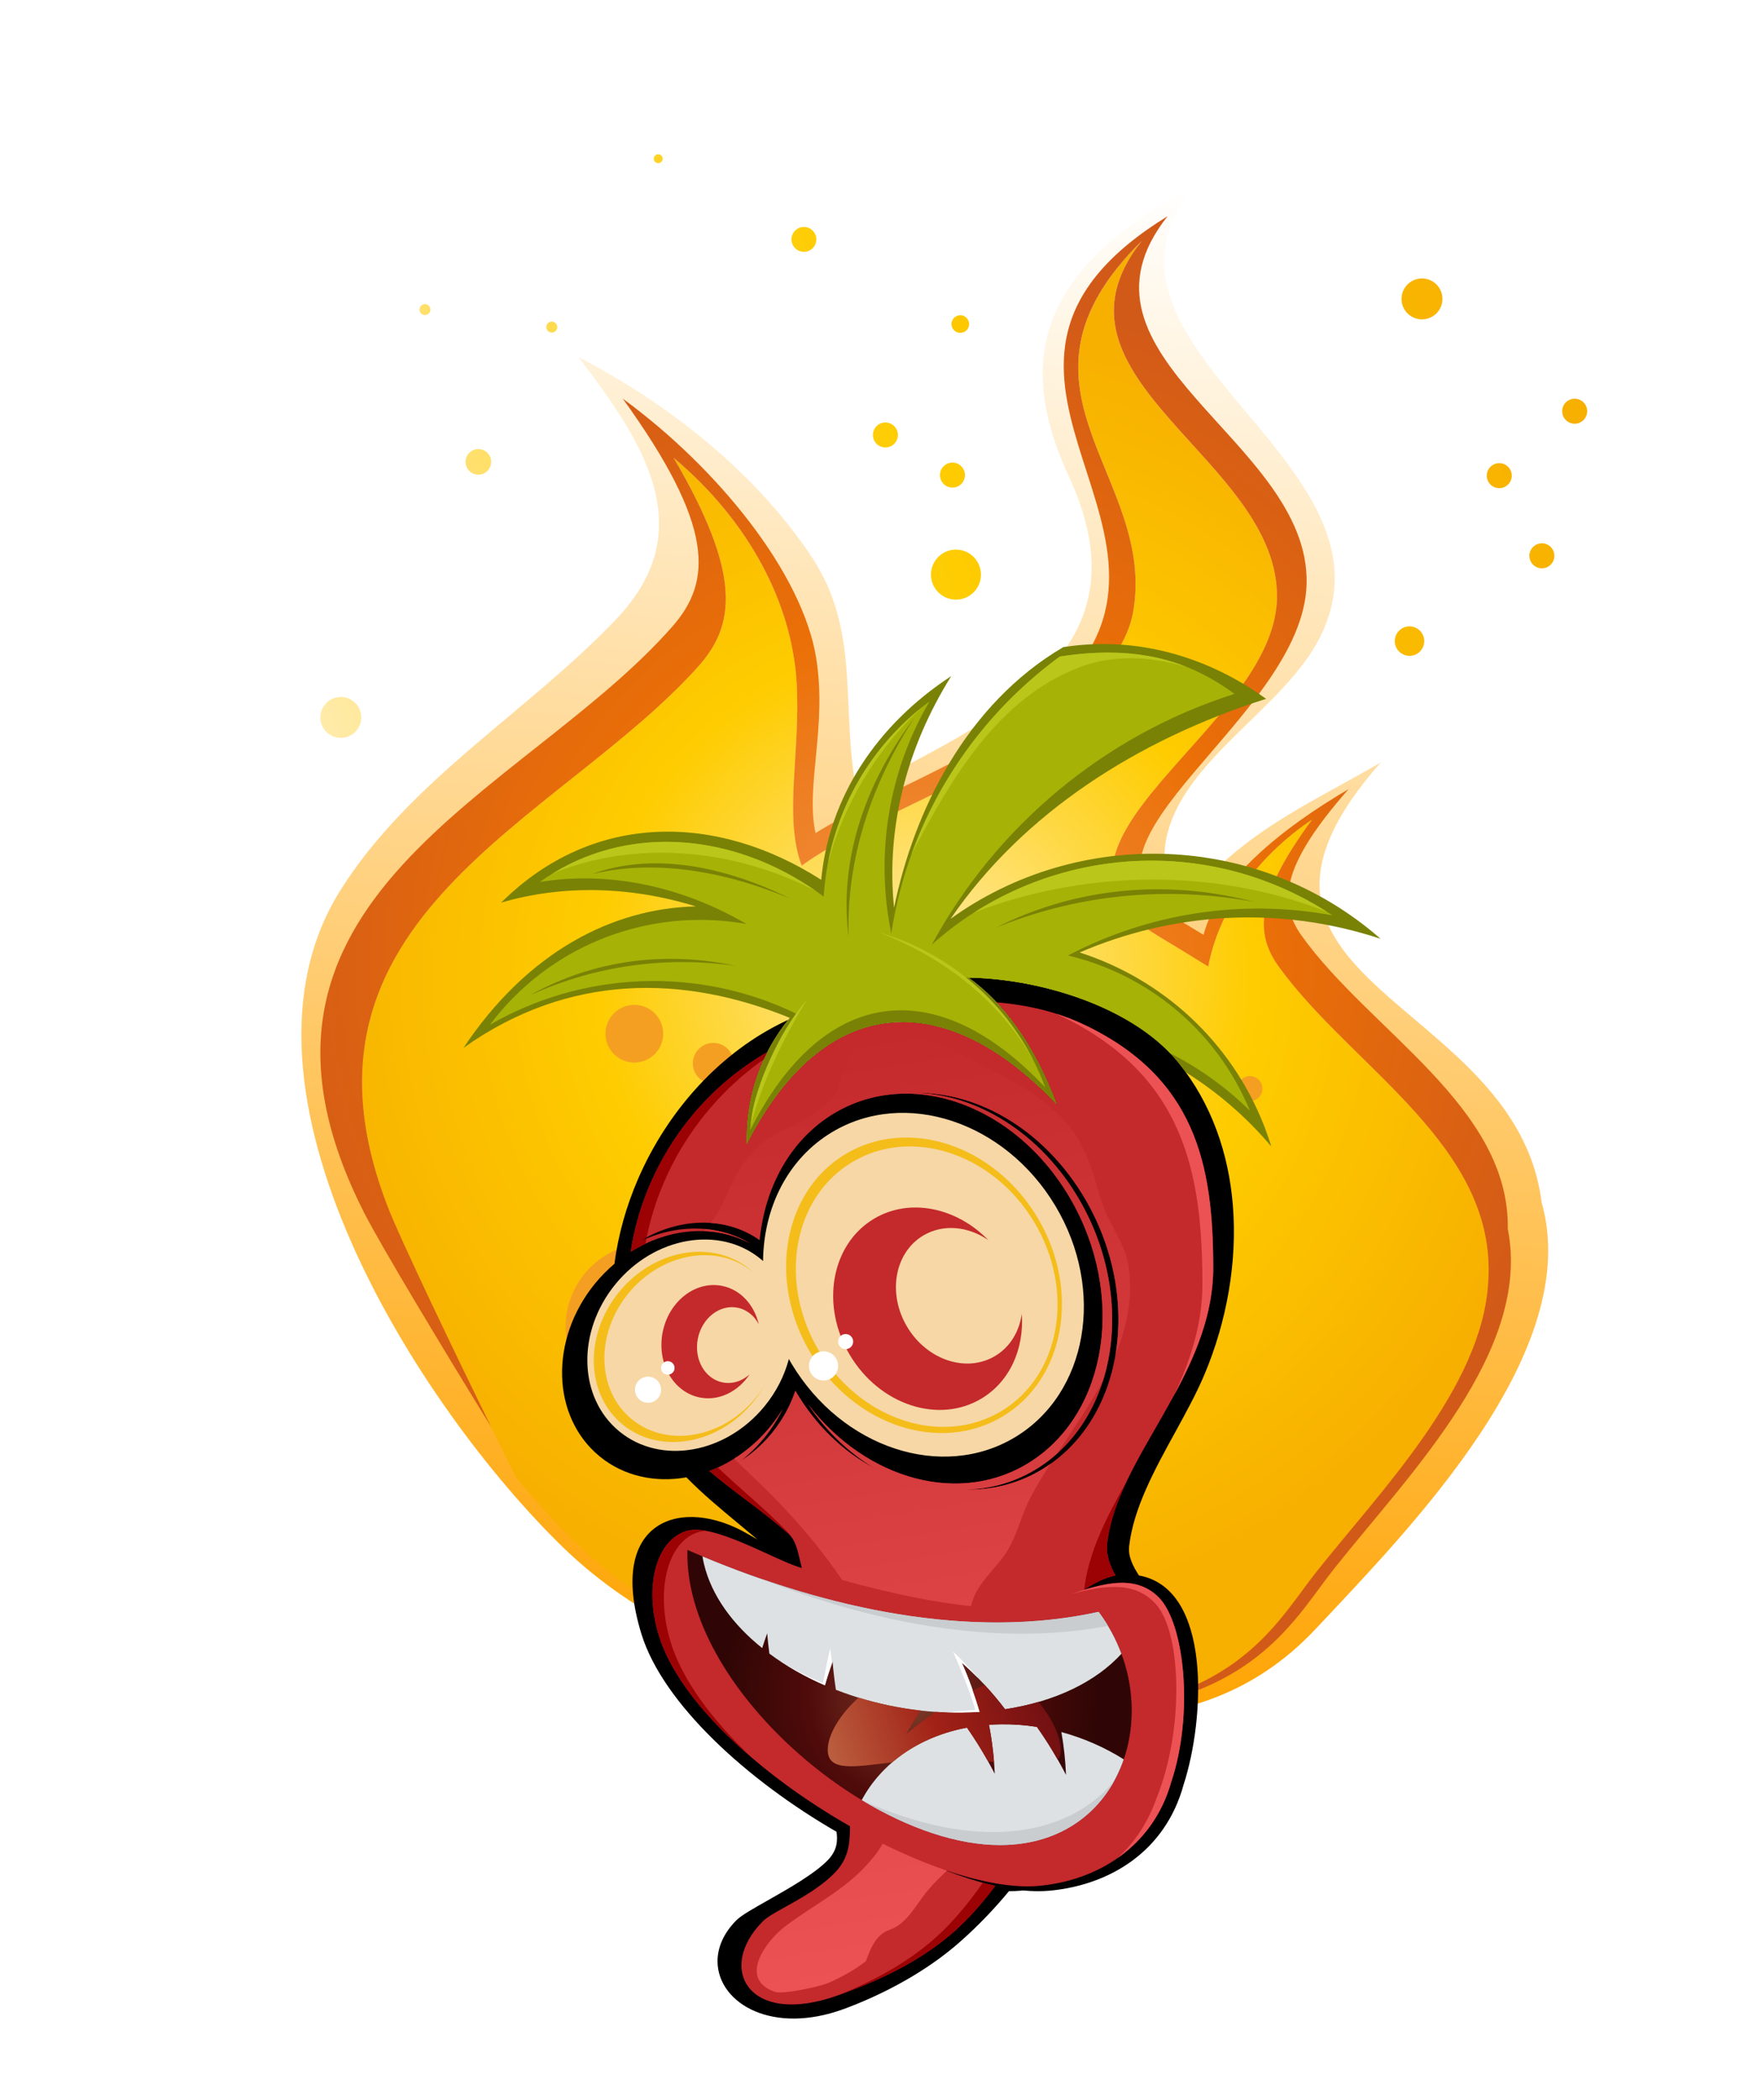 <?xml version="1.0" encoding="utf-8"?>
<!-- Generator: Adobe Illustrator 14.0.0, SVG Export Plug-In . SVG Version: 6.00 Build 43363)  -->
<!DOCTYPE svg PUBLIC "-//W3C//DTD SVG 1.1//EN" "http://www.w3.org/Graphics/SVG/1.1/DTD/svg11.dtd">
<svg version="1.1" id="Ebene_1" xmlns="http://www.w3.org/2000/svg" xmlns:xlink="http://www.w3.org/1999/xlink" x="0px" y="0px"
	 width="1000px" height="1191px" viewBox="0 0 1000 1191" enable-background="new 0 0 1000 1191" xml:space="preserve">
<rect fill="#FFFFFF" width="1000" height="1191"/>
<linearGradient id="SVGID_1_" gradientUnits="userSpaceOnUse" x1="496.957" y1="965.278" x2="572.991" y2="96.203">
	<stop  offset="0" style="stop-color:#FFA300"/>
	<stop  offset="1" style="stop-color:#FFFFFF"/>
</linearGradient>
<path fill-rule="evenodd" clip-rule="evenodd" fill="url(#SVGID_1_)" d="M319.952,878.105
	c39.893,38.684,99.342,68.075,167.227,79.976c87.22,13.122,187.543,42.685,259.633-34.201
	c53.128-56.667,152.378-157.149,128.077-241.974c-14.555-116.889-201.796-124.012-91.259-249.432
	c-30.359,17.798-63.883,33.041-89.88,57.299c-15.876,14.816-38.284,14.899-31.617-15.184c9.692-43.723,65.961-72.596,86.447-112.039
	c52.211-100.514-144.86-164.409-71.127-257.209c-73.479,40.412-107.315,86.377-70.981,164.551
	c46.357,99.737-39.556,136.917-120.325,178.946c-9.189-46.394,2.527-90.511-25.184-132.464
	c-31.828-48.187-81.674-87.529-132.607-113.782c37.465,49.089,69.538,98.12,21.274,148.742
	c-50.283,52.735-117.157,91.113-156.543,153.835C122.258,617.965,237.655,798.304,319.952,878.105z"/>
<radialGradient id="SVGID_2_" cx="525.304" cy="573.961" r="455.214" gradientTransform="matrix(0.817 0 0 0.817 96.195 85.379)" gradientUnits="userSpaceOnUse">
	<stop  offset="0" style="stop-color:#FFEBA9"/>
	<stop  offset="0.5" style="stop-color:#FECC00"/>
	<stop  offset="1" style="stop-color:#F7AF00"/>
</radialGradient>
<path fill-rule="evenodd" clip-rule="evenodd" fill="url(#SVGID_2_)" d="M503,949.386c35.621,5.885,74.714,26.446,119.358,21.241
	c82.963-9.682,103.592-52.448,125.059-79.415c36.493-45.854,93.406-104.062,97.161-163.332c0.021-0.278,0.039-0.557,0.059-0.832
	c0.005-0.095,0.009-0.188,0.014-0.283c4.924-76.913-77.4-121.177-118.802-178.308c-13.35-18.425-13.896-39.177,18.813-83.552
	c-32.896,22.149-53.162,52.844-58.958,83.346c-10.073-6.27-19.65-12.066-28.358-17.308
	c-85.049-51.184,65.702-117.331,67.377-191.314c1.791-79.197-138.71-124.943-76.774-202.896
	c-84.884,83.807,8.851,132.917-4.855,210.404c-2.431,13.716-10.71,27.561-27.283,46.003
	c-40.914,45.529-110.639,62.572-160.836,97.844c-10.381-27.662-0.44-64.992-2.885-104.307
	c-2.741-43.953-26.48-90.676-69.752-126.957c38.816,66.234,35.03,94.89,13.861,118.456
	c-79.55,88.522-239.531,142.114-176.214,306.108c10.819,28.03,72.421,153.374,73.266,154.379
	c39.548,46.976,71.851,75.708,123.609,86.42C416.859,925.083,480.923,945.737,503,949.386z"/>
<path fill-rule="evenodd" clip-rule="evenodd" fill="#FFEC55" d="M627.708,647.662c3.906,0.205,6.923,3.545,6.708,7.45
	c-0.204,3.916-3.545,6.92-7.453,6.714c-3.915-0.207-6.92-3.54-6.711-7.455C620.454,650.458,623.796,647.453,627.708,647.662z"/>
<g>
	<path fill-rule="evenodd" clip-rule="evenodd" fill="#F49F22" d="M343.626,712.118c-22.392,13.8-29.36,43.148-15.557,65.545
		c13.797,22.39,43.143,29.356,65.541,15.559c22.391-13.8,29.359-43.148,15.56-65.542
		C395.376,705.287,366.02,698.319,343.626,712.118z"/>
	<path fill-rule="evenodd" clip-rule="evenodd" fill="#F49F22" d="M630.064,697.025c-7.823-0.412-14.499,5.606-14.918,13.425
		c-0.407,7.826,5.606,14.504,13.429,14.912c7.824,0.409,14.511-5.597,14.915-13.423C643.9,704.111,637.889,697.438,630.064,697.025z
		"/>
	<path fill-rule="evenodd" clip-rule="evenodd" fill="#F49F22" d="M676.896,693.54c-9.225-0.481-17.098,6.606-17.584,15.815
		c-0.482,9.225,6.602,17.101,15.825,17.58c9.222,0.491,17.091-6.598,17.577-15.817C693.196,701.896,686.111,694.022,676.896,693.54z
		"/>
	<path fill-rule="evenodd" clip-rule="evenodd" fill="#F49F22" d="M664.11,628.029c3.377-4.378,2.561-10.653-1.814-14.029
		c-4.369-3.378-10.649-2.566-14.02,1.807c-3.383,4.378-2.571,10.658,1.802,14.031C654.448,633.215,660.728,632.4,664.11,628.029z"/>
	<path fill-rule="evenodd" clip-rule="evenodd" fill="#F49F22" d="M709.776,610.434c-3.897-0.205-7.252,2.796-7.453,6.712
		c-0.207,3.911,2.798,7.255,6.709,7.458c3.919,0.204,7.255-2.801,7.461-6.717C716.699,613.978,713.688,610.635,709.776,610.434z"/>
	<path fill-rule="evenodd" clip-rule="evenodd" fill="#F49F22" d="M569.926,668.72c-3.099-2.397-7.564-1.82-9.956,1.277
		c-2.393,3.108-1.817,7.558,1.282,9.952c3.104,2.398,7.558,1.824,9.949-1.28C573.595,675.569,573.021,671.109,569.926,668.72z"/>
	<path fill-rule="evenodd" clip-rule="evenodd" fill="#F49F22" d="M612.72,632.16c-3.103-2.396-7.558-1.818-9.954,1.28
		c-2.392,3.103-1.816,7.558,1.286,9.952c3.101,2.396,7.554,1.819,9.945-1.283C616.395,639.008,615.826,634.554,612.72,632.16z"/>
	<path fill-rule="evenodd" clip-rule="evenodd" fill="#F49F22" d="M465.796,610.73c-6.405-0.334-11.864,4.593-12.207,10.994
		c-0.339,6.402,4.582,11.863,10.985,12.201c6.399,0.338,11.872-4.586,12.205-10.984C477.118,616.536,472.198,611.076,465.796,610.73
		z"/>
	<path fill-rule="evenodd" clip-rule="evenodd" fill="#F49F22" d="M368.591,600.295c7.7-4.744,10.093-14.83,5.354-22.526
		c-4.742-7.69-14.833-10.083-22.526-5.343c-7.703,4.74-10.095,14.826-5.354,22.523C350.812,602.641,360.901,605.037,368.591,600.295
		z"/>
	<path fill-rule="evenodd" clip-rule="evenodd" fill="#F49F22" d="M400.726,656.328c6.4,0.338,11.868-4.579,12.206-10.984
		c0.333-6.402-4.583-11.861-10.985-12.201c-6.407-0.334-11.865,4.582-12.199,10.988C389.41,650.533,394.326,656.002,400.726,656.328
		z"/>
	<path fill-rule="evenodd" clip-rule="evenodd" fill="#F49F22" d="M515.634,564.184c-5.458,3.36-7.161,10.521-3.791,15.976
		c3.363,5.462,10.513,7.156,15.968,3.798c5.461-3.367,7.162-10.522,3.797-15.982C528.239,562.519,521.085,560.82,515.634,564.184z"
		/>
	<path fill-rule="evenodd" clip-rule="evenodd" fill="#F49F22" d="M398.718,593.309c-5.456,3.362-7.157,10.517-3.791,15.971
		c3.365,5.46,10.521,7.156,15.976,3.803c5.456-3.369,7.154-10.522,3.79-15.978C411.332,591.635,404.178,589.943,398.718,593.309z"/>
</g>
<linearGradient id="SVGID_3_" gradientUnits="userSpaceOnUse" x1="171.627" y1="381.046" x2="863.384" y2="129.267">
	<stop  offset="0" style="stop-color:#FFEBA9"/>
	<stop  offset="0.5" style="stop-color:#FECC00"/>
	<stop  offset="1" style="stop-color:#F7AF00"/>
</linearGradient>
<path fill-rule="evenodd" clip-rule="evenodd" fill="url(#SVGID_3_)" d="M556.709,326.688c-0.414,7.83-7.087,13.843-14.921,13.425
	c-7.818-0.409-13.832-7.086-13.423-14.915c0.419-7.818,7.093-13.83,14.921-13.42C551.103,312.185,557.12,318.868,556.709,326.688z
	 M800.39,355.319c-4.611-0.246-8.549,3.299-8.79,7.911c-0.242,4.604,3.304,8.54,7.914,8.786c4.609,0.244,8.545-3.302,8.787-7.914
	C808.544,359.497,804.998,355.559,800.39,355.319z M506.84,241.119c-3.105-2.393-7.558-1.819-9.952,1.277
	c-2.389,3.11-1.819,7.564,1.28,9.959c3.104,2.389,7.562,1.816,9.947-1.284C510.513,247.968,509.945,243.511,506.84,241.119z
	 M541.944,187.794c2.184,1.682,5.323,1.276,7.017-0.914c1.682-2.185,1.274-5.326-0.908-7.008c-2.182-1.694-5.327-1.288-7.017,0.902
	C539.349,182.958,539.755,186.098,541.944,187.794z M540.177,276.579c3.915,0.208,7.251-2.799,7.458-6.71
	c0.207-3.915-2.793-7.254-6.708-7.458c-3.912-0.207-7.25,2.802-7.454,6.711C533.268,273.034,536.265,276.376,540.177,276.579z
	 M875.446,308.191c-3.914-0.205-7.256,2.805-7.455,6.717c-0.204,3.914,2.796,7.249,6.71,7.457c3.911,0.202,7.251-2.803,7.462-6.715
	C882.367,311.738,879.357,308.396,875.446,308.191z M855.228,264.2c-3.103-2.392-7.561-1.816-9.954,1.282
	c-2.392,3.1-1.822,7.551,1.278,9.95c3.107,2.393,7.563,1.82,9.949-1.286C858.902,271.046,858.321,266.594,855.228,264.2z
	 M898.021,227.641c-3.103-2.392-7.556-1.819-9.951,1.282c-2.395,3.104-1.821,7.562,1.285,9.952c3.096,2.389,7.554,1.82,9.941-1.276
	C901.693,234.49,901.118,230.034,898.021,227.641z M456.608,128.756c-3.886-0.201-7.211,2.791-7.407,6.678
	c-0.214,3.888,2.777,7.208,6.673,7.417c3.888,0.203,7.209-2.783,7.418-6.678C463.494,132.286,460.496,128.96,456.608,128.756z
	 M267.658,255.803c-3.418,2.106-4.478,6.588-2.369,10.001c2.099,3.421,6.582,4.482,9.998,2.377
	c3.415-2.105,4.486-6.583,2.373-10.003C275.552,254.761,271.079,253.703,267.658,255.803z M372.241,87.874
	c-1.188,0.73-1.554,2.286-0.833,3.471c0.742,1.192,2.289,1.556,3.485,0.825c1.18-0.731,1.552-2.29,0.815-3.475
	C374.976,87.512,373.422,87.14,372.241,87.874z M241.341,172.513c-1.709-0.09-3.17,1.224-3.257,2.932
	c-0.092,1.707,1.22,3.168,2.931,3.253c1.704,0.095,3.17-1.217,3.258-2.932C244.361,174.065,243.05,172.602,241.341,172.513z
	 M194.025,395.357c-6.406-0.333-11.861,4.583-12.208,10.986c-0.329,6.408,4.591,11.871,10.986,12.197
	c6.404,0.342,11.874-4.58,12.208-10.979C205.345,401.162,200.43,395.694,194.025,395.357z M800.932,159.667
	c-5.456,3.363-7.158,10.514-3.796,15.971c3.366,5.464,10.519,7.161,15.978,3.8c5.465-3.359,7.154-10.52,3.79-15.979
	C813.54,158.002,806.388,156.301,800.932,159.667z M311.548,182.896c-1.458,0.897-1.913,2.812-1.015,4.268
	c0.892,1.451,2.805,1.908,4.261,1.012c1.458-0.897,1.913-2.811,1.015-4.268C314.909,182.452,313,181.994,311.548,182.896z"/>
<radialGradient id="SVGID_4_" cx="518.545" cy="565.23" r="469.659" gradientTransform="matrix(0.817 0 0 0.817 96.195 85.379)" gradientUnits="userSpaceOnUse">
	<stop  offset="0" style="stop-color:#F2954C"/>
	<stop  offset="0.5" style="stop-color:#EB7007"/>
	<stop  offset="1" style="stop-color:#D25A18"/>
</radialGradient>
<path fill-rule="evenodd" clip-rule="evenodd" fill="url(#SVGID_4_)" d="M629.039,970.956
	c85.224-9.941,106.406-53.871,128.458-81.576c42.495-53.396,111.959-123.093,98.232-192.214
	c1.148-69.503-78.32-112.267-116.979-166.372c-13.151-18.419-12.221-39.092,26.599-83.145
	c-38.235,22.411-74.271,51.592-82.283,82.632l-0.002,0.008c-6.324-3.865-12.389-7.523-18.089-10.946
	c-67.434-40.503,74.863-112.335,76.58-188.323c1.833-81.349-142.471-128.337-78.862-208.407
	c-139.537,85.812,23.137,173.701-56.332,262.139c-37.993,42.286-97.212,59.354-143.518,87.793
	c-5.802-26.601,6.655-60.149,0.377-99.227c-7.694-47.894-55.418-107.493-109.802-147.207
	c52.227,72.322,50.719,103.519,28.332,129.096c-84.124,96.067-266.024,153.72-175.107,332.648
	c9.468,18.637,45.174,77.879,71.985,121.356c-19.138-39.096-51.13-105.467-58.644-124.929
	c-63.317-163.994,96.664-217.586,176.214-306.108c21.169-23.566,24.956-52.222-13.861-118.456
	c43.272,36.281,67.012,83.004,69.752,126.957c2.445,39.315-7.496,76.646,2.885,104.307c50.197-35.272,119.922-52.315,160.836-97.844
	c16.573-18.442,24.853-32.287,27.283-46.003c13.706-77.487-80.028-126.597,4.855-210.404
	c-61.936,77.952,78.565,123.698,76.774,202.896c-1.675,73.983-152.426,140.13-67.377,191.314
	c8.708,5.241,18.285,11.038,28.358,17.308c5.796-30.501,26.063-61.197,58.958-83.346c-32.709,44.375-32.163,65.126-18.813,83.552
	c41.401,57.131,123.726,101.395,118.802,178.308l-0.014,0.283c-0.02,0.275-0.038,0.554-0.059,0.832
	c-3.755,59.271-60.668,117.478-97.161,163.332c-21.467,26.967-42.096,69.733-125.059,79.415c-1.612,0.188-3.215,0.333-4.816,0.455
	C621.26,971.42,625.082,971.418,629.039,970.956z"/>
<g>
	<path fill-rule="evenodd" clip-rule="evenodd" d="M666.803,812.708c6.216-11.321,12.328-22.451,16.901-33.355
		c12.34-29.416,18.669-63.227,15.971-95.879c-2.404-29.073-11.961-57.25-30.795-80.657c-13.469-16.737-34.785-29.191-57.979-37.249
		h-0.015c-20.237-7.029-41.968-10.725-61.168-11.016c19.511,13.98,37.383,37.599,50.122,72.079
		c-63.806-67.59-132.118-63.682-176.129,22.65c-0.68-28.94,9.224-52.777,23.581-70.771c-0.281,0.129-0.568,0.259-0.845,0.388
		c-37.782,17.658-67.691,51.389-84.372,89.962c-6.683,15.458-11.246,31.704-13.353,48.02c-3.885,3.285-7.558,6.977-10.933,11.091
		c-26.009,31.707-24.878,75.651,2.527,98.133c13.795,11.317,31.624,15.033,49.246,11.896c9.077,9.284,18.945,17.471,29.25,26.015
		c3.662,3.037,7.373,6.123,11.039,9.235c-1.812-1.025-3.619-2.06-5.414-3.108c-37.214-21.747-80.421-8.303-60.406,56.681
		c12.195,39.598,60.229,83.111,110.734,112.231c0.654,4.749,0.624,10.286-4.889,16.018c-7.533,7.832-22.448,16.272-34.319,22.989
		c-8.135,4.604-14.907,8.436-17.638,11.185c-7.412,7.468-10.739,15.65-10.685,23.431c0.042,6.054,2.123,11.791,5.915,16.722
		c3.683,4.788,8.983,8.801,15.582,11.558c12.573,5.25,30.022,5.975,49.997-1.312c9.178-3.347,22.268-8.871,36.094-16.845
		c10.024-5.78,20.424-12.844,29.992-21.291c10.372-9.154,19.658-18.891,27.806-28.764c2.297,0.01,4.523-0.07,6.659-0.266
		c0.444-0.04,0.887-0.096,1.332-0.143c5.291,0.507,10.295,0.58,14.927,0.155c33.998-3.119,65.862-22.001,76.274-60.394
		c12.001-36.984,16.065-110.998-25.416-118.426c-3.458-5.354-6.229-10.798-5.559-16.63
		C643.316,855.479,655.244,833.755,666.803,812.708z"/>
	<path fill-rule="evenodd" clip-rule="evenodd" fill="#F6D7A5" d="M598.92,683.948c-28.625-47.807-85.352-66.512-126.672-41.769
		c-25.215,15.099-38.876,42.891-39.192,73.126c-0.441-0.39-0.875-0.785-1.335-1.162c-23.341-19.148-60.233-12.775-82.388,14.229
		c-22.151,27.005-21.188,64.432,2.153,83.579s60.237,12.774,82.388-14.229c6.762-8.243,11.358-17.459,13.833-26.829
		c0.504,0.894,1.018,1.785,1.549,2.672c28.625,47.807,85.351,66.511,126.673,41.769C617.251,790.591,627.547,731.757,598.92,683.948
		z"/>
	<path fill-rule="evenodd" clip-rule="evenodd" fill="#F4BD1A" d="M479.85,654.645c35.522-21.271,84.286-5.191,108.895,35.906
		c24.609,41.1,15.757,91.677-19.764,112.947c-35.522,21.271-84.286,5.19-108.895-35.906
		C435.477,726.493,444.328,675.914,479.85,654.645L479.85,654.645z M483.627,659.205c-33.715,20.189-42.116,68.194-18.759,107.202
		c23.357,39.008,69.641,54.269,103.357,34.082c33.715-20.188,42.116-68.194,18.759-107.203S517.344,639.018,483.627,659.205z"/>
	<path fill="#C4292C" d="M409.836,729.412c-15.102-3.042-30.203,8.661-33.722,26.132c-3.517,17.472,5.876,34.107,20.978,37.148
		c10.896,2.195,21.789-3.288,28.333-13.072c-4.262,3.813-9.792,5.659-15.325,4.544c-10.112-2.036-16.403-13.176-14.047-24.875
		c2.357-11.7,12.47-19.537,22.582-17.499c5.252,1.058,9.469,4.574,11.983,9.347C428.047,740.189,420.321,731.523,409.836,729.412z
		 M579.897,745.255c-1.365,9.95-6.539,18.772-15.088,23.893c-16.293,9.756-38.661,2.381-49.949-16.47
		c-11.288-18.853-7.229-42.053,9.065-51.81c11.3-6.765,25.516-5.286,36.936,2.538c-18.051-18.531-44.638-24.182-64.926-12.032
		c-24.332,14.57-30.396,49.214-13.539,77.366c16.854,28.151,50.258,39.165,74.59,24.596
		C573.222,783.615,581.308,764.957,579.897,745.255z"/>
	<path fill-rule="evenodd" clip-rule="evenodd" fill="#FFFFFF" d="M367.777,780.884c4.098,0,7.421,3.322,7.421,7.42
		c0,4.097-3.324,7.42-7.421,7.42c-4.096,0-7.42-3.323-7.42-7.42C360.357,784.206,363.681,780.884,367.777,780.884L367.777,780.884z
		 M479.917,756.726c2.365,0,4.281,1.917,4.281,4.281c0,2.363-1.916,4.28-4.281,4.28c-2.364,0-4.281-1.917-4.281-4.28
		C475.636,758.643,477.553,756.726,479.917,756.726L479.917,756.726z M467.382,766.51c4.573,0,8.281,3.709,8.281,8.282
		s-3.708,8.283-8.281,8.283c-4.574,0-8.283-3.71-8.283-8.283S462.808,766.51,467.382,766.51L467.382,766.51z M379.009,772.119
		c2.115,0,3.833,1.718,3.833,3.834c0,2.119-1.718,3.835-3.833,3.835c-2.118,0-3.834-1.716-3.834-3.835
		C375.175,773.837,376.891,772.119,379.009,772.119z"/>
	<path fill="#C4292C" d="M657.146,905.602c-11.67-11.084-26.716-8.431-42.389-3.619c5.811-3.603,11.663-6.956,18.271-8.3
		c-3.061-5.659-5.449-11.532-4.666-18.336c5.662-49.254,60.268-94.941,60.205-156.447c-0.058-58.051-9.868-108.155-74.645-138.29
		c-14.404-6.701-30.901-10.58-48.32-12.055c13.205,14.027,25.056,33.226,34.236,58.076c-63.806-67.59-132.118-63.682-176.129,22.65
		c-0.47-20.02,4.126-37.597,11.754-52.489c-42.592,24.54-70.589,67.456-77.512,113.306c21.585-13.628,47.533-15.772,67.834-4.703
		c-18.415-11.241-42.217-11.165-63.271-0.905c22.159-13.928,49.155-14.869,68.563-1.099c2.914-29.272,16.626-55.356,39.985-70.451
		c43.748-28.271,104.784-7.313,136.295,46.802c31.512,54.115,21.59,120.928-22.16,149.198
		c-39.618,25.603-93.414,10.829-126.62-32.379c10.399,15.416,23.394,27.681,37.646,36.212
		c-17.505-9.148-33.329-24.154-44.824-43.885c-2.037,6-4.847,11.873-8.498,17.452c-6.139,9.379-13.927,16.907-22.611,22.408
		c6.323-4.932,12.114-10.939,17.07-17.958c2.675-3.785,4.972-7.707,6.935-11.705c-2.126,3.543-4.53,6.997-7.249,10.312
		c-9.657,11.772-21.702,20.197-34.431,24.997c13.92,11.949,29.437,21.985,44.847,35.593c4.803,4.242,5.687,12.134,7.596,19.47
		c-0.426-0.134-0.852-0.265-1.278-0.399c-15.408-4.867-48.703-25.019-63.835-20.706c-17.644,5.027-24.721,31.901-15.8,60.012
		c11.998,37.816,58.678,79.313,108.275,107.563c-0.227,7.211,0.292,17.089-8.484,26.215c-13.084,13.604-35.053,21.685-41.04,27.715
		c-26.807,27.008-7.682,60.34,43.21,41.782c15.575-5.681,43.001-16.23,65.312-35.928c8.606-7.6,16.412-16.614,23.418-25.978
		c-9.381-2.129-19.367-5.323-29.664-9.405c20.464,7.148,39.379,10.746,54.217,9.428c33.636-2.985,65.086-22.36,75.388-59.125
		C677.418,972.923,672.65,920.322,657.146,905.602z M589.911,832.203c44.523-28.771,54.622-96.766,22.554-151.839
		c-21.99-37.761-58.104-59.654-92.987-60.416c35.964-0.703,73.799,21.373,96.534,60.416c32.07,55.073,21.972,123.067-22.553,151.839
		c-13.996,9.045-29.732,13.136-45.728,12.785C562.498,844.701,576.95,840.578,589.911,832.203z"/>
	<path fill-rule="evenodd" clip-rule="evenodd" fill="#EC5154" d="M657.146,905.602c-13.329-12.657-31.059-7.398-49.1-1.47
		c18.098-4.586,35.624-7.789,47.865,5.718c14.957,16.498,16.109,71.866,0.35,110.418c-4.868,13.838-12.516,25.018-21.963,33.678
		c14.087-9.854,25.136-24.238,30.481-43.315C677.418,972.923,672.65,920.322,657.146,905.602z"/>
	
		<radialGradient id="SVGID_5_" cx="514.311" cy="1074.549" r="131.047" gradientTransform="matrix(0.817 0 0 0.817 96.195 85.379)" gradientUnits="userSpaceOnUse">
		<stop  offset="0" style="stop-color:#813D2A"/>
		<stop  offset="0.539" style="stop-color:#4F0B0A"/>
		<stop  offset="1" style="stop-color:#2F0605"/>
	</radialGradient>
	<path fill-rule="evenodd" clip-rule="evenodd" fill="url(#SVGID_5_)" d="M567.452,1046.603
		c-74.357,0-179.557-90.027-177.308-167.41c72.826,31.768,157.401,51.796,233.355,35.113
		C662.521,966.425,639.321,1046.603,567.452,1046.603z"/>
	<path fill="#DDE1E3" d="M623.499,914.306c-73.012,16.037-153.983-1.855-224.833-31.482c0.25,1.523,0.558,3.055,0.932,4.597
		c4.292,17.65,16.165,33.971,32.978,47.446c0.879-2.801,1.806-5.6,2.827-8.389c0.322,3.872,0.741,7.713,1.249,11.525
		c9.312,6.896,19.955,12.956,31.532,17.962c1.268-4.478,2.713-8.947,4.34-13.401c0.448,5.379,1.084,10.699,1.887,15.958
		c21.728,8.445,46.342,13.23,71.458,12.978c3.446-0.035,6.836-0.171,10.168-0.391c-2.742-9.426-6.135-18.781-10.167-28.013
		c9.233,8.187,17.434,17.058,24.543,26.459c28.622-4.364,51.751-15.776,66.046-31.483
		C633.38,929.786,629.078,921.759,623.499,914.306z"/>
	<path fill="#FFFFFF" d="M466.951,954.734c-11.575-5.005-20.989-9.836-30.3-16.731c9.312,6.896,19.955,12.956,31.532,17.962
		c1.182-4.173,2.531-8.336,4.026-12.488c-0.412-3.332-0.754-6.364-0.916-8.293C469.666,939.638,468.221,950.258,466.951,954.734z
		 M545.868,943.096c3.342,2.962,6.543,6.017,9.61,9.151c-5.018-5.848-10.2-11.463-14.53-15.301
		c4.033,9.23,9.886,23.507,12.627,32.932c-2.711,0.179-11.965,1.116-17.183,1.478c3.147,0.126,6.307,0.175,9.475,0.144
		c3.446-0.035,6.836-0.171,10.168-0.391C553.293,961.683,549.9,952.327,545.868,943.096z"/>
	<path fill="#C9CDCF" d="M623.499,914.306c-62.129,13.646-130.018,2.717-192.534-19.1c63.454,25.076,133.356,39.23,197.889,27.081
		C627.219,919.567,625.441,916.899,623.499,914.306z"/>
	<path fill="#DDE1E3" d="M602.368,982.489c1.393,7.911,2.287,16.026,2.642,24.313c-4.946-9.589-10.479-18.685-16.529-27.26
		c-6.685-1.032-13.48-1.551-20.328-1.462c-2.324,0.029-4.617,0.13-6.879,0.292c1.771,9.001,2.877,18.288,3.284,27.795
		c-4.739-9.187-10.019-17.922-15.773-26.182c-27.343,5.155-48.673,20.362-59.726,41.09c26.19,15.803,53.958,25.527,78.394,25.527
		c36.845,0,60.893-21.076,70.328-48.638C626.963,991.184,614.979,985.906,602.368,982.489z"/>
	<linearGradient id="SVGID_6_" gradientUnits="userSpaceOnUse" x1="473.902" y1="1006.045" x2="592.638" y2="962.829">
		<stop  offset="0" style="stop-color:#BB5F3F"/>
		<stop  offset="0.5" style="stop-color:#A12116"/>
		<stop  offset="1" style="stop-color:#731012"/>
	</linearGradient>
	<path fill="url(#SVGID_6_)" d="M548.784,979.985c4.257,6.11,8.253,12.482,11.964,19.104c1.149,0.132,2.286,0.265,3.402,0.399
		c-0.561-7.187-1.523-14.236-2.877-21.117c2.262-0.162,4.555-0.263,6.879-0.292c6.848-0.089,13.644,0.43,20.328,1.462
		c4.217,5.978,8.176,12.214,11.868,18.688c1.069-1.394,1.654-3.236,1.654-5.677c0-7.025-4.691-17.841-12.631-27.137
		c-5.999,1.733-12.331,3.127-18.961,4.139c-3.594-4.751-7.467-9.365-11.608-13.826c-2.248,0.994-4.487,2.037-6.717,3.139
		c1.437,4.064,2.758,8.146,3.949,12.241c-3.332,0.22-6.722,0.355-10.168,0.391c-4.954,0.05-9.886-0.104-14.782-0.436
		c-5.688,3.826-11.302,8.044-16.827,12.681c2.605-4.685,5.309-9.17,8.096-13.465c-12.099-1.372-23.893-3.861-35.098-7.303
		c-10.851,9.759-17.482,21.219-17.482,29.576c0,12.537,14.921,9.756,36.635,7.086C517.648,990.03,532.093,983.133,548.784,979.985z"
		/>
	<path fill="#C9CDCF" d="M563.423,1039.223c-23.006,0-48.59-6.59-73.628-17.716c25.973,15.542,53.448,25.096,77.657,25.096
		c31.13,0,53.121-15.046,64.888-36.334C618.029,1027.568,594.779,1039.223,563.423,1039.223z"/>
	<path fill-rule="evenodd" clip-rule="evenodd" fill="#798205" d="M612.727,540.274c51.987-22.345,112.057-27.119,170.781-7.77
		c-69.954-61.261-172.021-63.237-244.03-11.287c40.976-59.845,105.878-101.547,179.082-124.808
		c-24.493-17.814-65.033-37.026-115.063-29.354c-55.221,32.355-84.938,93.201-96.08,147.916
		c-4.615-44.877,6.902-90.65,32.455-131.45c-42.316,27.587-69.451,68.852-73.805,115.555
		c-58.487-37.5-128.994-39.342-181.648,12.933c35.183-10.302,73.546-9.278,110.476,2.14c-46.743,1.051-95.207,25.297-131.841,80.231
		c59.707-42.42,124.888-41.578,185.159-17.011c-14.853,18.123-25.194,42.356-24.5,71.912c44.011-86.332,112.323-90.24,176.129-22.65
		c-12.739-34.48-30.611-58.099-50.122-72.079c19.2,0.291,40.931,3.986,61.168,11.016h0.015
		c23.194,8.058,44.511,20.512,57.979,37.249c1.446,1.799,2.833,3.63,4.173,5.483c18.052,11.319,34.456,25.435,48.462,42.043
		c-1.134-3.669-2.388-7.325-3.791-10.963C698.794,590.278,659.214,555.227,612.727,540.274z"/>
	<path fill-rule="evenodd" clip-rule="evenodd" fill="#A6B206" d="M756.277,519.243c-3.566-2.36-7.229-4.623-11.002-6.765
		c-71.489-40.566-158.458-28.687-216.439,23.354c36.294-66.863,97.502-118.634,171.796-142.24
		c-23.208-16.878-51.707-28.472-99.109-21.203c-50.539,36.937-85.856,93.057-95.694,157.055
		c-9.172-44.651-1.685-91.745,21.712-131.596c-2.751,2.043-5.454,4.184-8.096,6.443c-32.005,27.36-49.569,65.338-51.968,104.297
		c-46.448-34.62-105.935-41.974-153.064-13.602c-2.771,1.669-5.447,3.441-8.043,5.298c39.114-6.341,80.501,2.369,117.239,23.823
		c-50.052-8.91-103.396,7.97-139.108,49.166c-2.277,2.628-4.438,5.316-6.5,8.052c52.927-30.585,118.332-33.226,173.789-6.372
		c-13.693,19.208-23.257,44.98-24.996,57.426c-2.192,15.686-0.67,5.543-0.863,8.299c42.006-82.403,106.36-88.388,167.261-23.872
		c-1.148-3.092-2.397-6.164-3.775-9.215c-9.669-21.422-23.945-39.318-41.13-53.049c19.547,0.122,41.857,3.819,62.601,11.024h0.015
		c20.621,7.164,39.744,17.813,53.202,31.848c16.491,8.456,31.799,19.392,45.279,32.63c-1.313-3.165-2.734-6.307-4.283-9.42
		c-20.494-41.175-57.463-68.713-98.955-78.647C651.783,518.064,704.751,509.678,756.277,519.243z"/>
	<g>
		<path fill-rule="evenodd" clip-rule="evenodd" fill="#798205" d="M300.676,564.627c33.986-15.641,72.842-22.267,113.374-17.228
			c1.156,0.144,2.298,0.33,3.447,0.492c-2.022-0.44-4.056-0.851-6.107-1.221C371.2,539.415,332.609,546.654,300.676,564.627z"/>
		<path fill-rule="evenodd" clip-rule="evenodd" fill="#798205" d="M336.196,495.784c31.071-7.463,68.478-3.856,109.499,12.796
			c1.169,0.474,2.332,0.991,3.496,1.481c-2.08-1.033-4.163-2.039-6.254-3.005C401.883,488.11,364.841,485.237,336.196,495.784z"/>
		<path fill-rule="evenodd" clip-rule="evenodd" fill="#798205" d="M704.576,509.809c-49.78-11.258-98.356-4.331-139.205,16.359
			c43.285-17.667,92.158-23.814,142.485-15.305c1.436,0.243,2.849,0.537,4.274,0.802
			C709.629,511.004,707.113,510.382,704.576,509.809z"/>
		<path fill-rule="evenodd" clip-rule="evenodd" fill="#798205" d="M481.628,531.342c-1.27-39.146,9.929-80.711,35.055-120.679
			c0.718-1.14,1.474-2.252,2.207-3.379c-1.466,1.941-2.904,3.9-4.303,5.889C487.136,452.163,476.749,493.632,481.628,531.342z"/>
	</g>
	<g>
		<path fill-rule="evenodd" clip-rule="evenodd" fill="#BAC61A" d="M612.191,378.675c23.15-8.949,45.934-4.803,61.32-0.36
			c-18.537-7.425-41.298-10.631-71.989-5.925c-38.296,27.988-67.828,67.003-84.186,112.103
			C540.102,440.961,566.649,396.281,612.191,378.675z"/>
		<path fill-rule="evenodd" clip-rule="evenodd" fill="#BAC61A" d="M314.412,494.987c-0.229,0.138-0.45,0.288-0.676,0.427
			c46.982-19.106,102.291-14.205,149.217,9.926C417.211,473.539,360.024,467.527,314.412,494.987z"/>
		<path fill-rule="evenodd" clip-rule="evenodd" fill="#BAC61A" d="M745.275,512.479c-62.197-35.295-136.107-30.881-192.457,5.132
			c59.551-22.84,129.693-25.727,192.895-3.146c2.542,0.909,5.048,1.858,7.521,2.835C750.628,515.642,747.99,514.019,745.275,512.479
			z"/>
		<path fill-rule="evenodd" clip-rule="evenodd" fill="#BAC61A" d="M498.521,528.756c38.106,14.564,70.287,40.291,88.635,74.077
			C568.671,565.528,535.904,539.623,498.521,528.756z"/>
		<path fill-rule="evenodd" clip-rule="evenodd" fill="#BAC61A" d="M521.368,402.927c0.727-0.695,1.474-1.355,2.209-2.035
			c-1.393,1.105-2.771,2.235-4.133,3.4c-26.708,22.831-43.351,53.06-49.526,85.079C478.7,457.333,495.876,427.283,521.368,402.927z"
			/>
		<path fill-rule="evenodd" clip-rule="evenodd" fill="#BAC61A" d="M425.944,638.53c6.485-24.037,17.891-48.492,32.225-71.658
			c-17.055,19.311-29.378,51.208-31.376,65.508C426.4,635.188,426.129,637.155,425.944,638.53z"/>
	</g>
	<path fill-rule="evenodd" clip-rule="evenodd" fill="#9C0104" d="M433.458,600.927c0.643-1.4,1.313-2.778,2.007-4.135
		c-42.592,24.54-70.589,67.456-77.512,113.306c2.732-1.726,5.535-3.266,8.387-4.619c0.175-0.987,0.36-1.972,0.555-2.956
		c-1.471,0.609-2.932,1.262-4.378,1.967c1.48-0.931,2.985-1.799,4.506-2.613C375.094,662.025,398.862,625.244,433.458,600.927z
		 M447.363,869.398c-13.557-14-27.45-24.922-39.985-36.997c-1.574,0.718-3.161,1.388-4.76,1.992
		c13.92,11.949,29.437,21.985,44.847,35.593c0.731,0.646,1.348,1.398,1.916,2.198C448.813,871.171,448.162,870.226,447.363,869.398z
		"/>
	<path fill-rule="evenodd" clip-rule="evenodd" fill="#9C0104" d="M380.502,931.098c-8.781-29.181-1.57-57,16.1-62.125
		c1.303-0.38,2.749-0.558,4.294-0.586c-4.177-0.771-7.929-0.896-10.948-0.036c-17.644,5.027-24.721,31.901-15.8,60.012
		c7.254,22.864,27.193,47.068,52.78,68.884C404.365,975.993,387.07,952.931,380.502,931.098z"/>
	<g>
		<path fill-rule="evenodd" clip-rule="evenodd" fill="#9C0104" d="M531.638,1098.521c-18.13,16.425-39.781,26.708-55.53,33.117
			h0.002c15.575-5.681,43.001-16.23,65.312-35.928c8.606-7.6,16.412-16.614,23.418-25.978c-2.322-0.527-4.68-1.116-7.071-1.771
			C550.127,1078.926,541.426,1089.652,531.638,1098.521z"/>
		<path fill-rule="evenodd" clip-rule="evenodd" fill="#9C0104" d="M628.363,875.347c1.347-11.7,5.455-23.198,10.936-34.755
			c-11.573,20.416-21.562,40.263-23.92,60.662c-0.014,0.12-0.018,0.238-0.03,0.358c5.616-3.464,11.297-6.632,17.681-7.93
			C629.969,888.023,627.58,882.15,628.363,875.347z"/>
	</g>
	<path fill-rule="evenodd" clip-rule="evenodd" fill="#EC5154" d="M688.568,718.899c-0.058-58.051-9.868-108.155-74.645-138.29
		c-4.637-2.156-9.496-4.01-14.527-5.597c72.043,33.364,82.958,88.813,83.021,153.047c0.024,22.943-6.868,43.896-16.253,63.685
		C678.287,769.39,688.596,745.641,688.568,718.899z"/>
	<linearGradient id="SVGID_7_" gradientUnits="userSpaceOnUse" x1="565.482" y1="1111.252" x2="482.668" y2="588.385">
		<stop  offset="0" style="stop-color:#EC5154"/>
		<stop  offset="1" style="stop-color:#C4292C"/>
	</linearGradient>
	<path fill-rule="evenodd" clip-rule="evenodd" fill="url(#SVGID_7_)" d="M640.263,716.963c-1.898-11.639-10.3-21.837-14.148-32.936
		c-3.368-9.717-5.726-19.784-9.726-29.278c-9.066-21.51-28.626-34.858-48.73-45.168c-19.864-10.188-42.577-23.894-65.549-24.009
		c-16.61-0.084-23.481,19.626-26.858,32.796c-7.938,13.201-23.368,18.202-36.055,25.446c-15.931,9.097-22.092,23.332-29.337,39.336
		c-1.771,3.91-4.023,7.346-6.514,10.545c9.974,0.694,19.532,3.876,27.734,9.695c2.914-29.272,16.626-55.356,39.985-70.451
		c43.748-28.271,104.784-7.313,136.295,46.802c31.512,54.115,21.59,120.928-22.16,149.198
		c-39.618,25.603-93.414,10.829-126.62-32.379c10.399,15.416,23.394,27.681,37.646,36.212
		c-17.505-9.148-33.329-24.154-44.824-43.885c-2.037,6-4.847,11.873-8.498,17.452c-6.139,9.379-13.927,16.907-22.611,22.408
		c6.323-4.932,12.114-10.939,17.07-17.958c2.675-3.785,4.972-7.707,6.935-11.705c-2.126,3.543-4.53,6.997-7.249,10.312
		c-6.012,7.327-12.953,13.344-20.403,18.012c6.89,6.785,14.13,13.43,21.13,20.498c14.052,14.189,28.255,30.628,40.125,48.317
		c26.413,7.346,51.939,12.727,73.178,14.832c0.545-2.413,1.394-4.85,2.65-7.317c4.702-9.24,13.121-15.794,18.351-24.678
		c5.634-9.57,7.926-20.738,13.216-30.537c3.269-6.051,6.968-12.09,10.869-18.155c-0.889,0.626-1.787,1.242-2.705,1.835
		c-13.996,9.045-29.732,13.136-45.728,12.785c14.767-0.287,29.219-4.41,42.18-12.785c3.573-2.309,6.921-4.873,10.047-7.661
		c8.891-13.503,18.415-27.193,26.086-41.479c9.793-31.251,5.844-69.343-13.579-102.699c-21.99-37.761-58.104-59.654-92.987-60.416
		c35.964-0.703,73.799,21.373,96.534,60.416c16.456,28.26,21.806,59.92,17.102,87.938
		C639.788,752.236,643.251,735.299,640.263,716.963z M400.493,697.157c-0.349,0.403-0.698,0.805-1.051,1.203
		c9.257,0.323,18.251,2.621,26.346,7.034C418.098,700.7,409.469,697.987,400.493,697.157z M493.65,1055.897
		c-13.706,16.028-31.756,24.455-48.177,36.896c-10.267,7.78-27.034,29.643-5.726,37.057c4.718,1.64,25.949-3.04,30.82-5.23
		c7.326-3.29,14.492-7.179,20.831-12.141c2.81-7.431,5.619-15.136,13.816-17.96c9.73-3.355,14.876-14.6,21.585-22.497
		c3.29-3.875,6.961-7.412,10.645-10.911c-11.794-3.99-24.14-9.192-36.551-15.348C499.351,1048.897,497.05,1051.919,493.65,1055.897z
		"/>
	<path fill-rule="evenodd" clip-rule="evenodd" fill="#F4BD1A" d="M425.532,720.011c-21.003-17.229-54.2-11.495-74.132,12.804
		c-19.93,24.298-19.063,57.974,1.938,75.204c21.003,17.228,54.196,11.492,74.129-12.805c2.249-2.741,4.232-5.603,5.953-8.545
		c-1.348,2.121-2.837,4.193-4.482,6.197c-18.934,23.08-50.467,28.527-70.417,12.16c-19.949-16.365-20.775-48.354-1.839-71.436
		c18.933-23.08,50.468-28.527,70.418-12.162c0.263,0.217,0.521,0.438,0.78,0.661C427.124,721.374,426.344,720.68,425.532,720.011z"
		/>
</g>
</svg>
